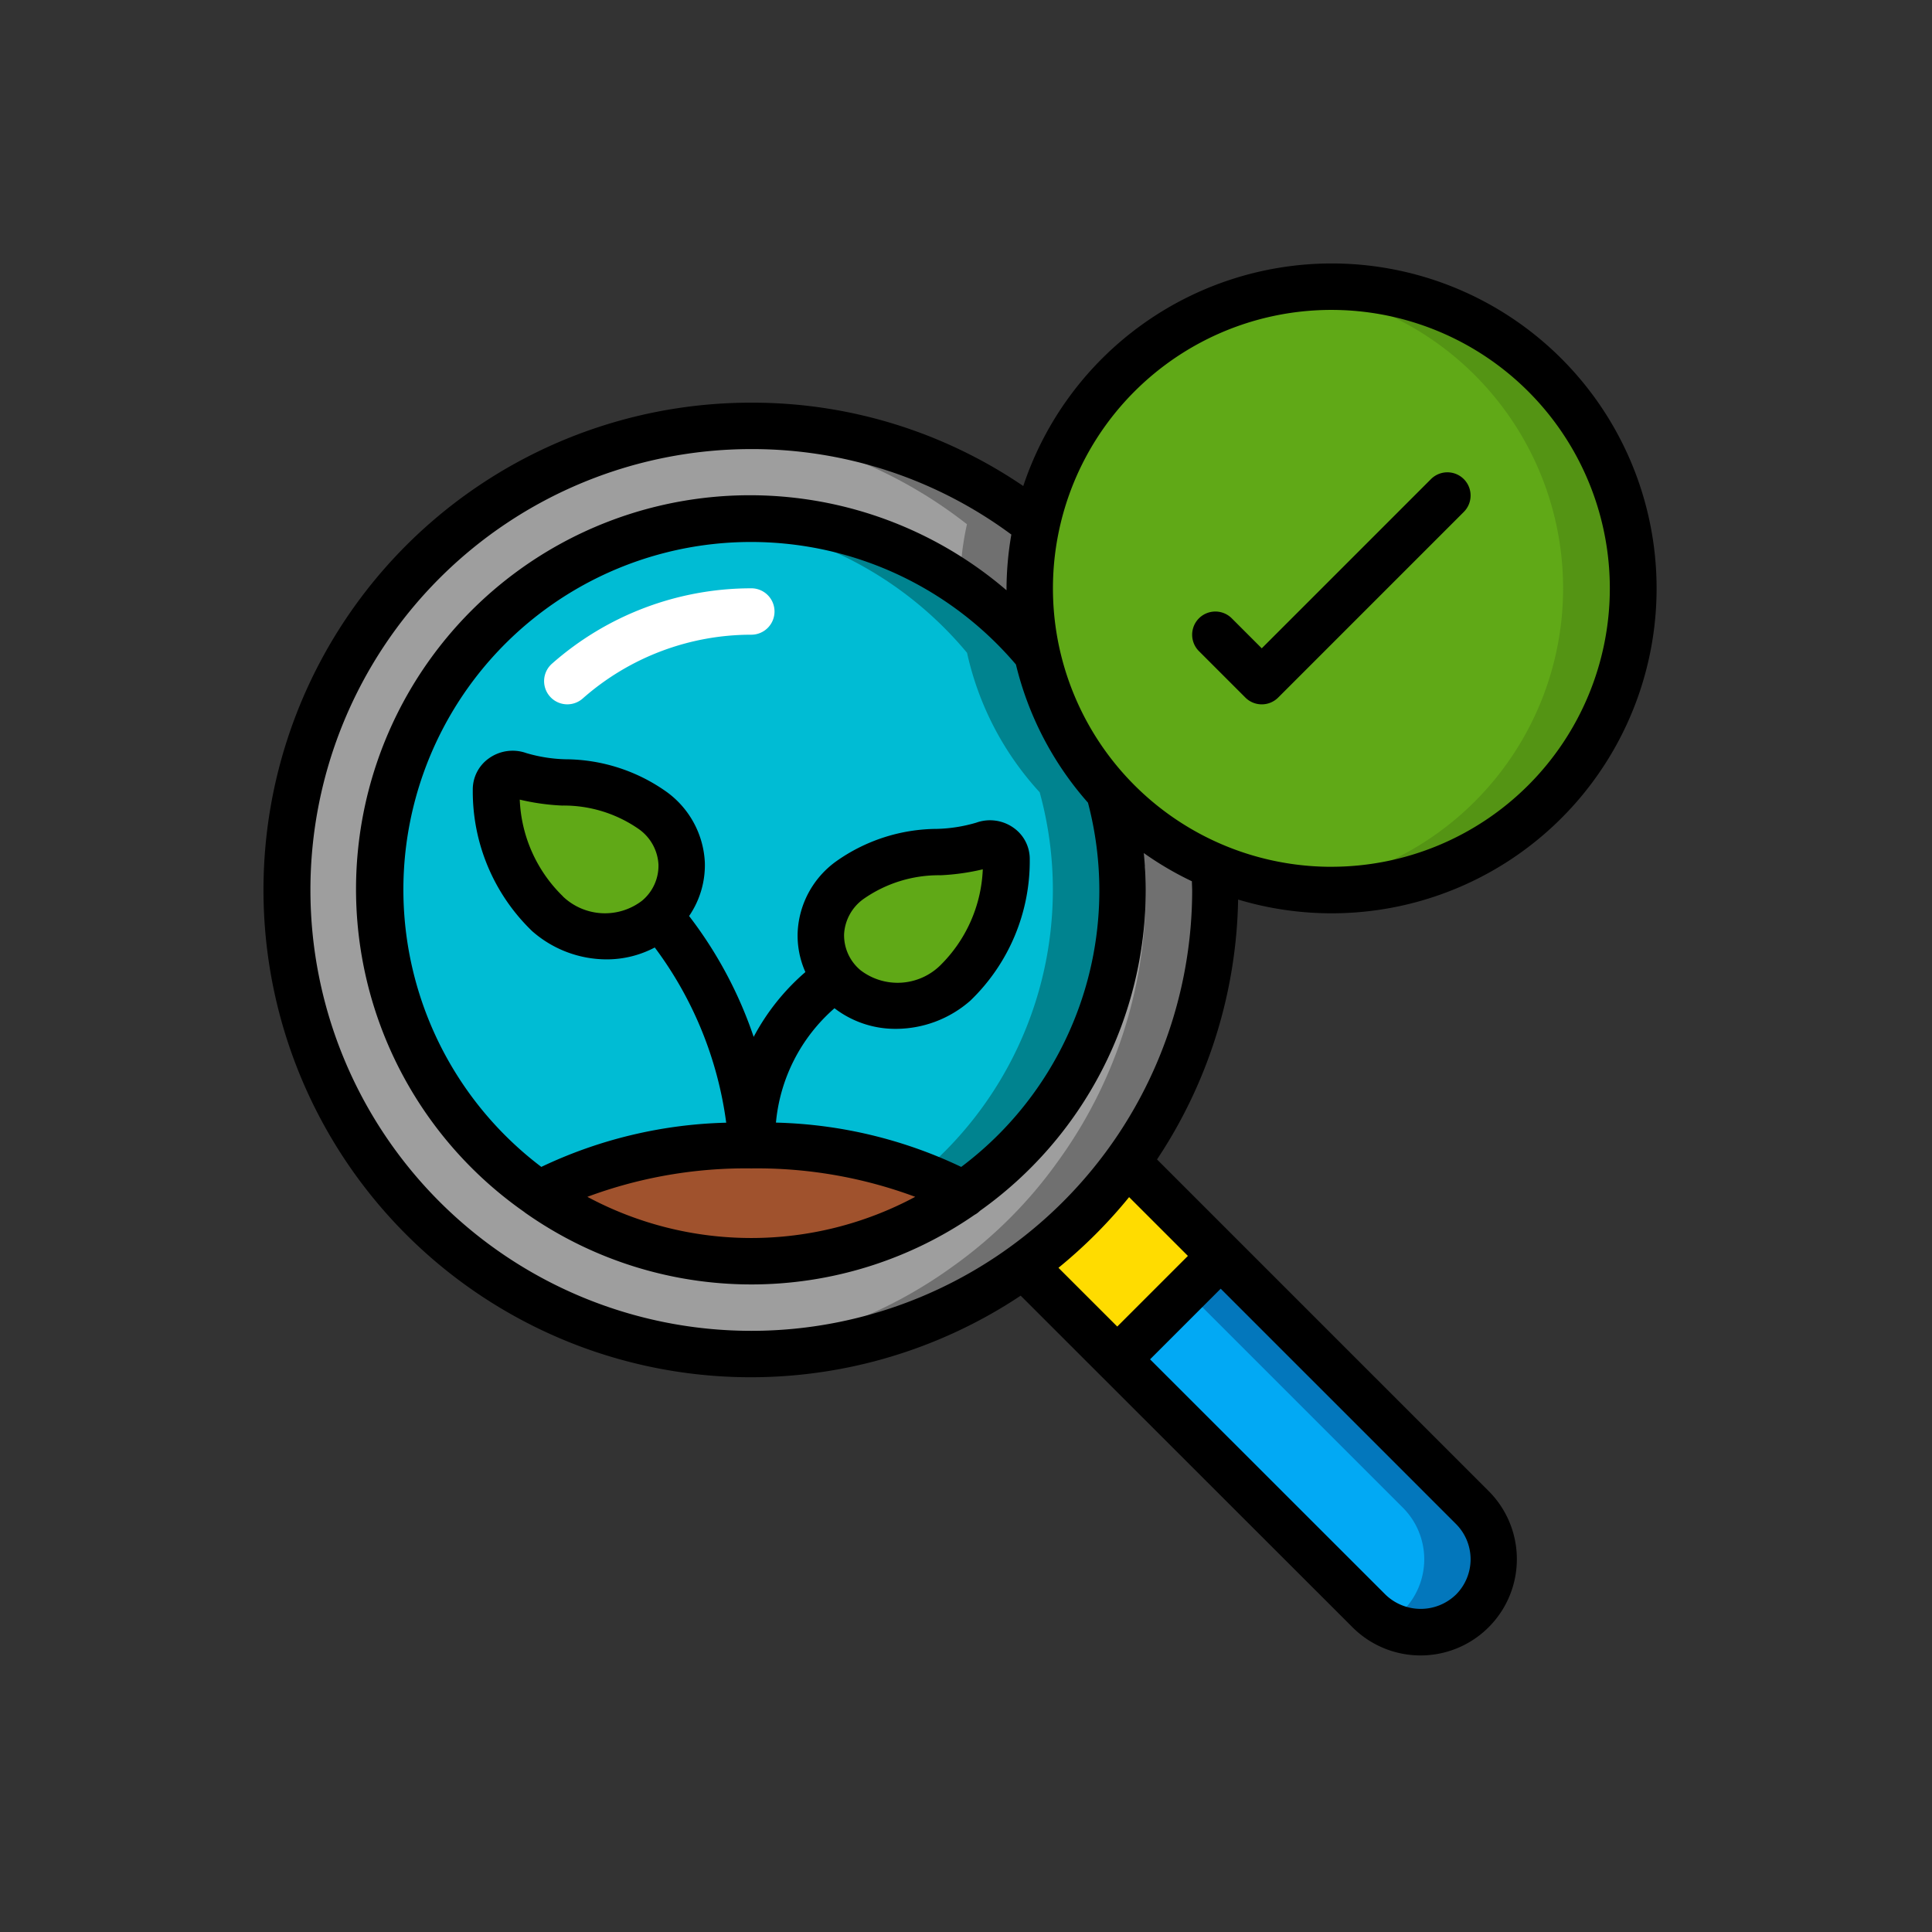 <svg xmlns="http://www.w3.org/2000/svg" width="132" height="132" viewBox="0 0 132 132"><rect x="0" y="0" width="132" height="132" fill="#333333" stroke="none"/><g transform="translate(-1162.051 -3110)"><rect width="132" height="132" transform="translate(1162.051 3110)" fill="none"/><g transform="translate(1179.074 3128)"><g transform="translate(0.976 0)"><g transform="translate(1.604 1.585)"><path d="M61.042,66.026a4.976,4.976,0,0,1-7.071,0L36.77,48.841l7.071-7.071,17.2,17.2a4.986,4.986,0,0,1,0,7.055Z" transform="translate(19.957 24.451)" fill="#02a9f4"/><path d="M59.309,58.971l-17.2-17.2L39.73,44.148,54.553,58.971a4.986,4.986,0,0,1,0,7.055,4.716,4.716,0,0,1-1.157.851,4.963,4.963,0,0,0,2.378.623,4.88,4.88,0,0,0,3.535-1.474,4.986,4.986,0,0,0,0-7.055Z" transform="translate(21.69 24.451)" fill="#0377bc"/><path d="M46.206,44.135l-7.071,7.071-6.4-6.4A30.545,30.545,0,0,0,39.8,37.73Z" transform="translate(17.592 22.086)" fill="#ffdc00"/><path d="M64.422,37.708a31.493,31.493,0,0,1-6.04,18.6,30.545,30.545,0,0,1-7.071,7.071A31.707,31.707,0,1,1,52.2,12.707h.016a20.04,20.04,0,0,0-.476,4.391A20.635,20.635,0,0,0,64.374,36.107c.032.539.048,1.062.048,1.6Z" transform="translate(-0.988 3.512)" fill="#9e9e9e"/><path d="M53.463,36.106A20.635,20.635,0,0,1,40.828,17.1a20.041,20.041,0,0,1,.476-4.391h-.016A31.549,31.549,0,0,0,21.8,6c-.734,0-1.454.06-2.175.109a31.533,31.533,0,0,1,16.9,6.6h.016a20.041,20.041,0,0,0-.476,4.391A20.635,20.635,0,0,0,48.707,36.106c.032.539.048,1.062.048,1.6a31.493,31.493,0,0,1-6.04,18.6,30.545,30.545,0,0,1-7.071,7.071,31.473,31.473,0,0,1-15.981,5.932c.71.048,1.417.108,2.14.108a31.493,31.493,0,0,0,18.6-6.04A30.545,30.545,0,0,0,47.47,56.3a31.493,31.493,0,0,0,6.04-18.6C53.51,37.168,53.495,36.645,53.463,36.106Z" transform="translate(9.923 3.512)" fill="#707070"/><path d="M74.22,20.606A20.61,20.61,0,1,1,55.818.126a20.61,20.61,0,0,1,18.4,20.481Z" transform="translate(17.75 0.004)" fill="#60a917"/><path d="M46.877,0a20.689,20.689,0,0,0-2.361.151,20.6,20.6,0,0,1-.016,40.92A20.61,20.61,0,1,0,46.878,0Z" transform="translate(24.482 0)" fill="#549414"/><path d="M55.734,35.366a25.366,25.366,0,0,1-10.86,20.8h-.016a29.389,29.389,0,0,0-14.49-3.361,29.39,29.39,0,0,0-14.49,3.361h-.016a25.358,25.358,0,1,1,34.006-37,20.654,20.654,0,0,0,4.962,9.528,25.03,25.03,0,0,1,.9,6.674Z" transform="translate(1.357 5.853)" fill="#00bcd4"/><path d="M46.389,28.691a20.654,20.654,0,0,1-4.962-9.528A25.323,25.323,0,0,0,21.927,10c-.848,0-1.685.046-2.511.127a25.334,25.334,0,0,1,17.255,9.037,20.654,20.654,0,0,0,4.962,9.528,25.03,25.03,0,0,1,.9,6.674,25.314,25.314,0,0,1-9.057,19.4,19.586,19.586,0,0,1,2.938,1.4h.016a25.366,25.366,0,0,0,10.86-20.8A25.03,25.03,0,0,0,46.389,28.691Z" transform="translate(9.798 5.854)" fill="#00838f"/><path d="M40.841,40.365a25.276,25.276,0,0,1-28.981,0A29.389,29.389,0,0,1,26.35,37,29.39,29.39,0,0,1,40.841,40.365Z" transform="translate(5.375 21.655)" fill="sienna"/><g transform="translate(14.286 33.283)"><path d="M25.676,33.858a5.76,5.76,0,0,0,7.489-.306,11.606,11.606,0,0,0,3.518-8.488,1.126,1.126,0,0,0-1.539-.991c-2.7.961-5.715-.132-9.17,2.432a4.626,4.626,0,0,0-.3,7.353Z" transform="translate(-1.804 -19.238)" fill="#60a917"/><path d="M21.008,30.858a5.76,5.76,0,0,1-7.489-.306A11.606,11.606,0,0,1,10,22.064a1.126,1.126,0,0,1,1.539-.991c2.7.961,5.715-.132,9.17,2.432a4.626,4.626,0,0,1,.3,7.353Z" transform="translate(-9.999 -20.994)" fill="#60a917"/></g></g><path d="M27.226,14a20.572,20.572,0,0,0-13.618,5.152,1.585,1.585,0,1,0,2.1,2.378,17.407,17.407,0,0,1,11.521-4.36,1.585,1.585,0,0,0,0-3.171Z" transform="translate(6.104 8.195)" fill="#fff"/><path d="M73.941,0A22.22,22.22,0,0,0,52.89,15.207,32.878,32.878,0,0,0,34.306,9.512,33.293,33.293,0,1,0,52.713,70.524l5.466,5.463.008.011.011.008,17.17,17.158A6.579,6.579,0,1,0,84.7,83.887L62.028,61.216A33.077,33.077,0,0,0,67.569,43.46,22.2,22.2,0,1,0,73.941,0ZM57.312,36.846a23.606,23.606,0,0,1-8.661,24.881A31.184,31.184,0,0,0,35.992,58.7a11.784,11.784,0,0,1,4-7.814,6.817,6.817,0,0,0,4.19,1.408,7.721,7.721,0,0,0,5.1-1.934,13.239,13.239,0,0,0,4.051-9.637,2.6,2.6,0,0,0-1.089-2.153,2.779,2.779,0,0,0-2.567-.363A10.356,10.356,0,0,1,47,38.632a12.006,12.006,0,0,0-6.907,2.227,6.319,6.319,0,0,0-2.617,4.823,6.107,6.107,0,0,0,.528,2.732,15.326,15.326,0,0,0-3.534,4.428,28.526,28.526,0,0,0-4.412-8.257,6.15,6.15,0,0,0,1.076-3.659,6.319,6.319,0,0,0-2.61-4.821,12.012,12.012,0,0,0-6.911-2.229,10.356,10.356,0,0,1-2.673-.422,2.787,2.787,0,0,0-2.567.363,2.6,2.6,0,0,0-1.094,2.155,13.239,13.239,0,0,0,4.052,9.642,7.716,7.716,0,0,0,5.1,1.933,7.017,7.017,0,0,0,3.282-.812,25.621,25.621,0,0,1,4.881,11.971,31.168,31.168,0,0,0-12.632,3.02A23.752,23.752,0,1,1,52.388,27.4a22.111,22.111,0,0,0,4.924,9.444ZM34.307,61.829a30.989,30.989,0,0,1,11.2,1.942,23.7,23.7,0,0,1-22.4,0A30.989,30.989,0,0,1,34.307,61.829Zm6.341-16.012a3.171,3.171,0,0,1,1.332-2.4A8.96,8.96,0,0,1,47.24,41.8a15.453,15.453,0,0,0,2.884-.406A9.759,9.759,0,0,1,47.175,48a4.168,4.168,0,0,1-5.39.3,3.107,3.107,0,0,1-1.137-2.484Zm-19.21-2.576a9.76,9.76,0,0,1-2.95-6.609,15.453,15.453,0,0,0,2.884.406,8.967,8.967,0,0,1,5.263,1.617,3.171,3.171,0,0,1,1.33,2.407,3.107,3.107,0,0,1-1.13,2.484,4.163,4.163,0,0,1-5.4-.3Zm61,47.72a3.458,3.458,0,0,1-4.81-.021L61.553,74.874l4.826-4.826,16.08,16.08a3.413,3.413,0,0,1-.019,4.832Zm-18.3-23.154-4.827,4.827L55.294,68.62a33.574,33.574,0,0,0,4.827-4.829Zm.292-25A30.122,30.122,0,1,1,34.306,12.683a29.746,29.746,0,0,1,17.769,5.839,22.273,22.273,0,0,0-.33,3.673v.135A26.912,26.912,0,1,0,18.787,64.8a1.673,1.673,0,0,0,.159.119A26.828,26.828,0,0,0,49.564,65a1.542,1.542,0,0,0,.369-.274A26.918,26.918,0,0,0,61.258,42.805c0-.843-.054-1.684-.133-2.522a22,22,0,0,0,3.286,1.928c0,.2.017.395.017.595Zm9.512-1.585A19.024,19.024,0,1,1,92.965,22.2,19.024,19.024,0,0,1,73.941,41.22Z" transform="translate(-0.976 0)"/><path d="M57.311,9.457,45.749,21.019,43.7,18.97a1.585,1.585,0,0,0-2.242,2.242l3.171,3.171a1.585,1.585,0,0,0,2.242,0L59.553,11.7a1.585,1.585,0,0,0-2.242-2.242Z" transform="translate(22.459 5.276)"/></g></g></g></svg>